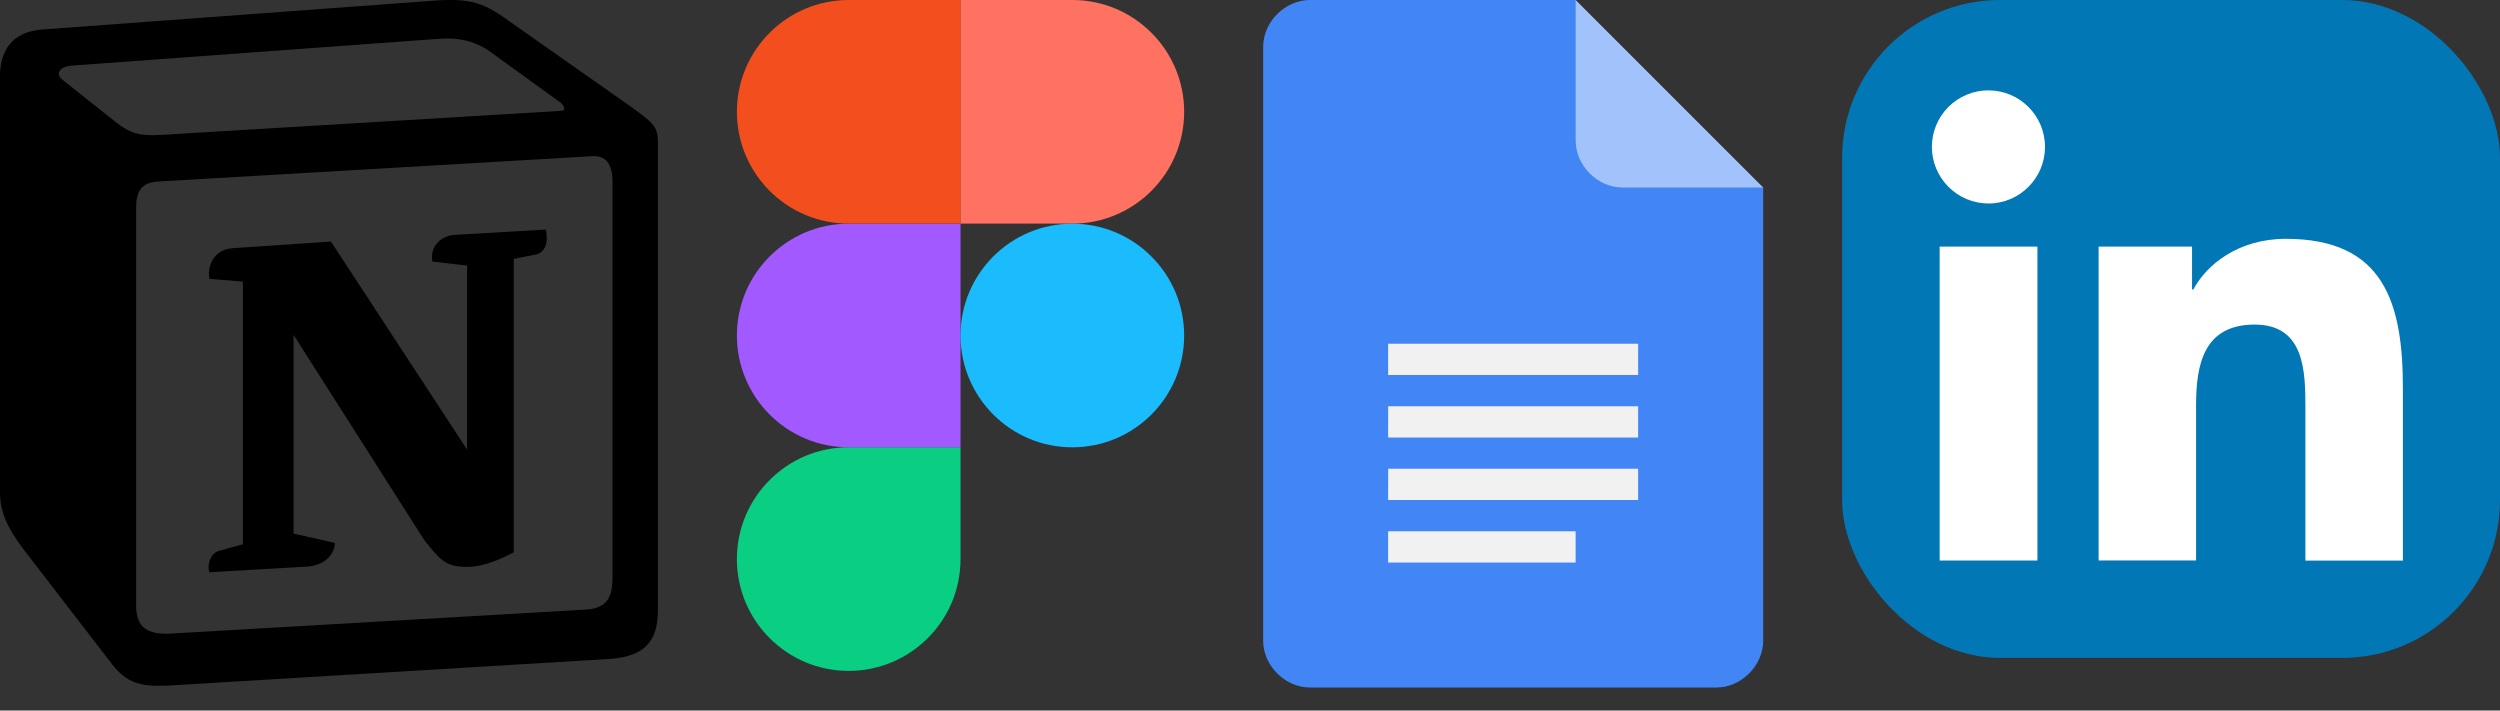 <svg width="95" height="27" viewBox="0 0 95 27" fill="none" xmlns="http://www.w3.org/2000/svg">
<rect x="0" y="0" width="95" height="27" fill="#333333" stroke="none"/>
<path fill-rule="evenodd" clip-rule="evenodd" d="M4.311 4.569C5.122 5.228 5.426 5.177 6.948 5.076L21.297 4.214C21.602 4.214 21.349 3.911 21.247 3.86L18.864 2.137C18.407 1.783 17.799 1.377 16.633 1.478L2.738 2.492C2.231 2.542 2.13 2.795 2.332 2.998L4.311 4.569ZM5.173 7.913V23.012C5.173 23.823 5.578 24.127 6.491 24.076L22.261 23.164C23.174 23.114 23.276 22.556 23.276 21.896V6.899C23.276 6.241 23.023 5.886 22.464 5.937L5.984 6.899C5.375 6.95 5.172 7.255 5.172 7.913H5.173ZM20.741 8.723C20.842 9.18 20.741 9.636 20.284 9.687L19.524 9.838V20.985C18.864 21.34 18.256 21.542 17.749 21.542C16.937 21.542 16.734 21.289 16.126 20.529L11.156 12.726V20.276L12.728 20.631C12.728 20.631 12.728 21.542 11.46 21.542L7.961 21.745C7.86 21.542 7.961 21.036 8.316 20.935L9.229 20.682V10.7L7.962 10.598C7.86 10.142 8.113 9.484 8.824 9.433L12.576 9.18L17.749 17.084V10.092L16.43 9.94C16.329 9.382 16.734 8.977 17.241 8.927L20.741 8.723ZM1.572 1.124L16.024 0.059C17.799 -0.093 18.256 0.009 19.372 0.82L23.985 4.062C24.746 4.62 25 4.772 25 5.379V23.164C25 24.279 24.594 24.938 23.174 25.039L6.39 26.052C5.325 26.103 4.817 25.951 4.259 25.241L0.862 20.833C0.253 20.022 0 19.415 0 18.705V2.896C0 1.985 0.406 1.225 1.572 1.124Z" fill="black"/>
<g clip-path="url(#clip0_1081_12936)">
<path d="M32.251 25.494C34.596 25.494 36.5 23.591 36.5 21.245V16.996H32.251C29.905 16.996 28.002 18.9 28.002 21.245C28.002 23.591 29.905 25.494 32.251 25.494Z" fill="#0ACF83"/>
<path d="M28.002 12.749C28.002 10.404 29.905 8.5 32.251 8.5H36.5V16.998H32.251C29.905 16.998 28.002 15.095 28.002 12.749Z" fill="#A259FF"/>
<path d="M28.002 4.249C28.002 1.904 29.905 0 32.251 0H36.5V8.498H32.251C29.905 8.498 28.002 6.595 28.002 4.249Z" fill="#F24E1E"/>
<path d="M36.5 0H40.749C43.095 0 44.998 1.904 44.998 4.249C44.998 6.595 43.095 8.498 40.749 8.498H36.5V0Z" fill="#FF7262"/>
<path d="M44.998 12.749C44.998 15.095 43.095 16.998 40.749 16.998C38.404 16.998 36.5 15.095 36.5 12.749C36.5 10.404 38.404 8.5 40.749 8.5C43.095 8.5 44.998 10.404 44.998 12.749Z" fill="#1ABCFE"/>
</g>
<g clip-path="url(#clip1_1081_12936)">
<path d="M59.875 0H49.781C48.832 0 48 0.831 48 1.782V24.344C48 25.294 48.831 26.126 49.782 26.126H65.219C66.169 26.126 67.001 25.295 67.001 24.344V7.125L62.845 4.156L59.875 0Z" fill="#4285F4"/>
<path d="M52.749 19H62.249V17.813H52.751L52.749 19ZM52.749 21.375H59.874V20.188H52.749V21.375ZM52.749 13.062V14.25H62.249V13.062H52.749ZM52.749 16.625H62.249V15.438H52.751L52.749 16.625Z" fill="#F1F1F1"/>
<path d="M59.875 0V5.344C59.875 6.294 60.706 7.125 61.656 7.125H67L59.875 0Z" fill="#A1C2FA"/>
</g>
<g clip-path="url(#clip2_1081_12936)">
<path d="M93.148 0H71.845C70.828 0 70 0.807 70 1.801V23.195C70 24.191 70.828 24.999 71.845 24.999H93.15C94.169 24.999 95 24.191 95 23.195V1.801C95 0.807 94.169 0 93.148 0Z" fill="#0177B5"/>
<path d="M73.707 9.371H77.422V21.301H73.707V9.371ZM75.562 3.434C76.747 3.434 77.71 4.397 77.71 5.582C77.71 6.767 76.747 7.733 75.562 7.733C74.992 7.732 74.446 7.505 74.043 7.102C73.639 6.698 73.412 6.152 73.411 5.582C73.411 5.3 73.466 5.02 73.575 4.759C73.683 4.499 73.841 4.262 74.041 4.062C74.241 3.862 74.478 3.704 74.739 3.596C75 3.489 75.279 3.433 75.562 3.434ZM79.741 9.371H83.298V11.002H83.347C83.842 10.064 85.052 9.075 86.862 9.075C90.617 9.075 91.31 11.546 91.31 14.758V21.302H87.605V15.498C87.605 14.116 87.58 12.334 85.678 12.334C83.748 12.334 83.451 13.842 83.451 15.397V21.298H79.747V9.369L79.741 9.371Z" fill="white"/>
</g>
<defs>
<clipPath id="clip0_1081_12936">
<rect width="17" height="25.495" fill="white" transform="translate(28)"/>
</clipPath>
<clipPath id="clip1_1081_12936">
<rect width="19" height="26.125" fill="white" transform="translate(48)"/>
</clipPath>
<clipPath id="clip2_1081_12936">
<rect x="70" width="25" height="25" rx="6" fill="white"/>
</clipPath>
</defs>
</svg>
